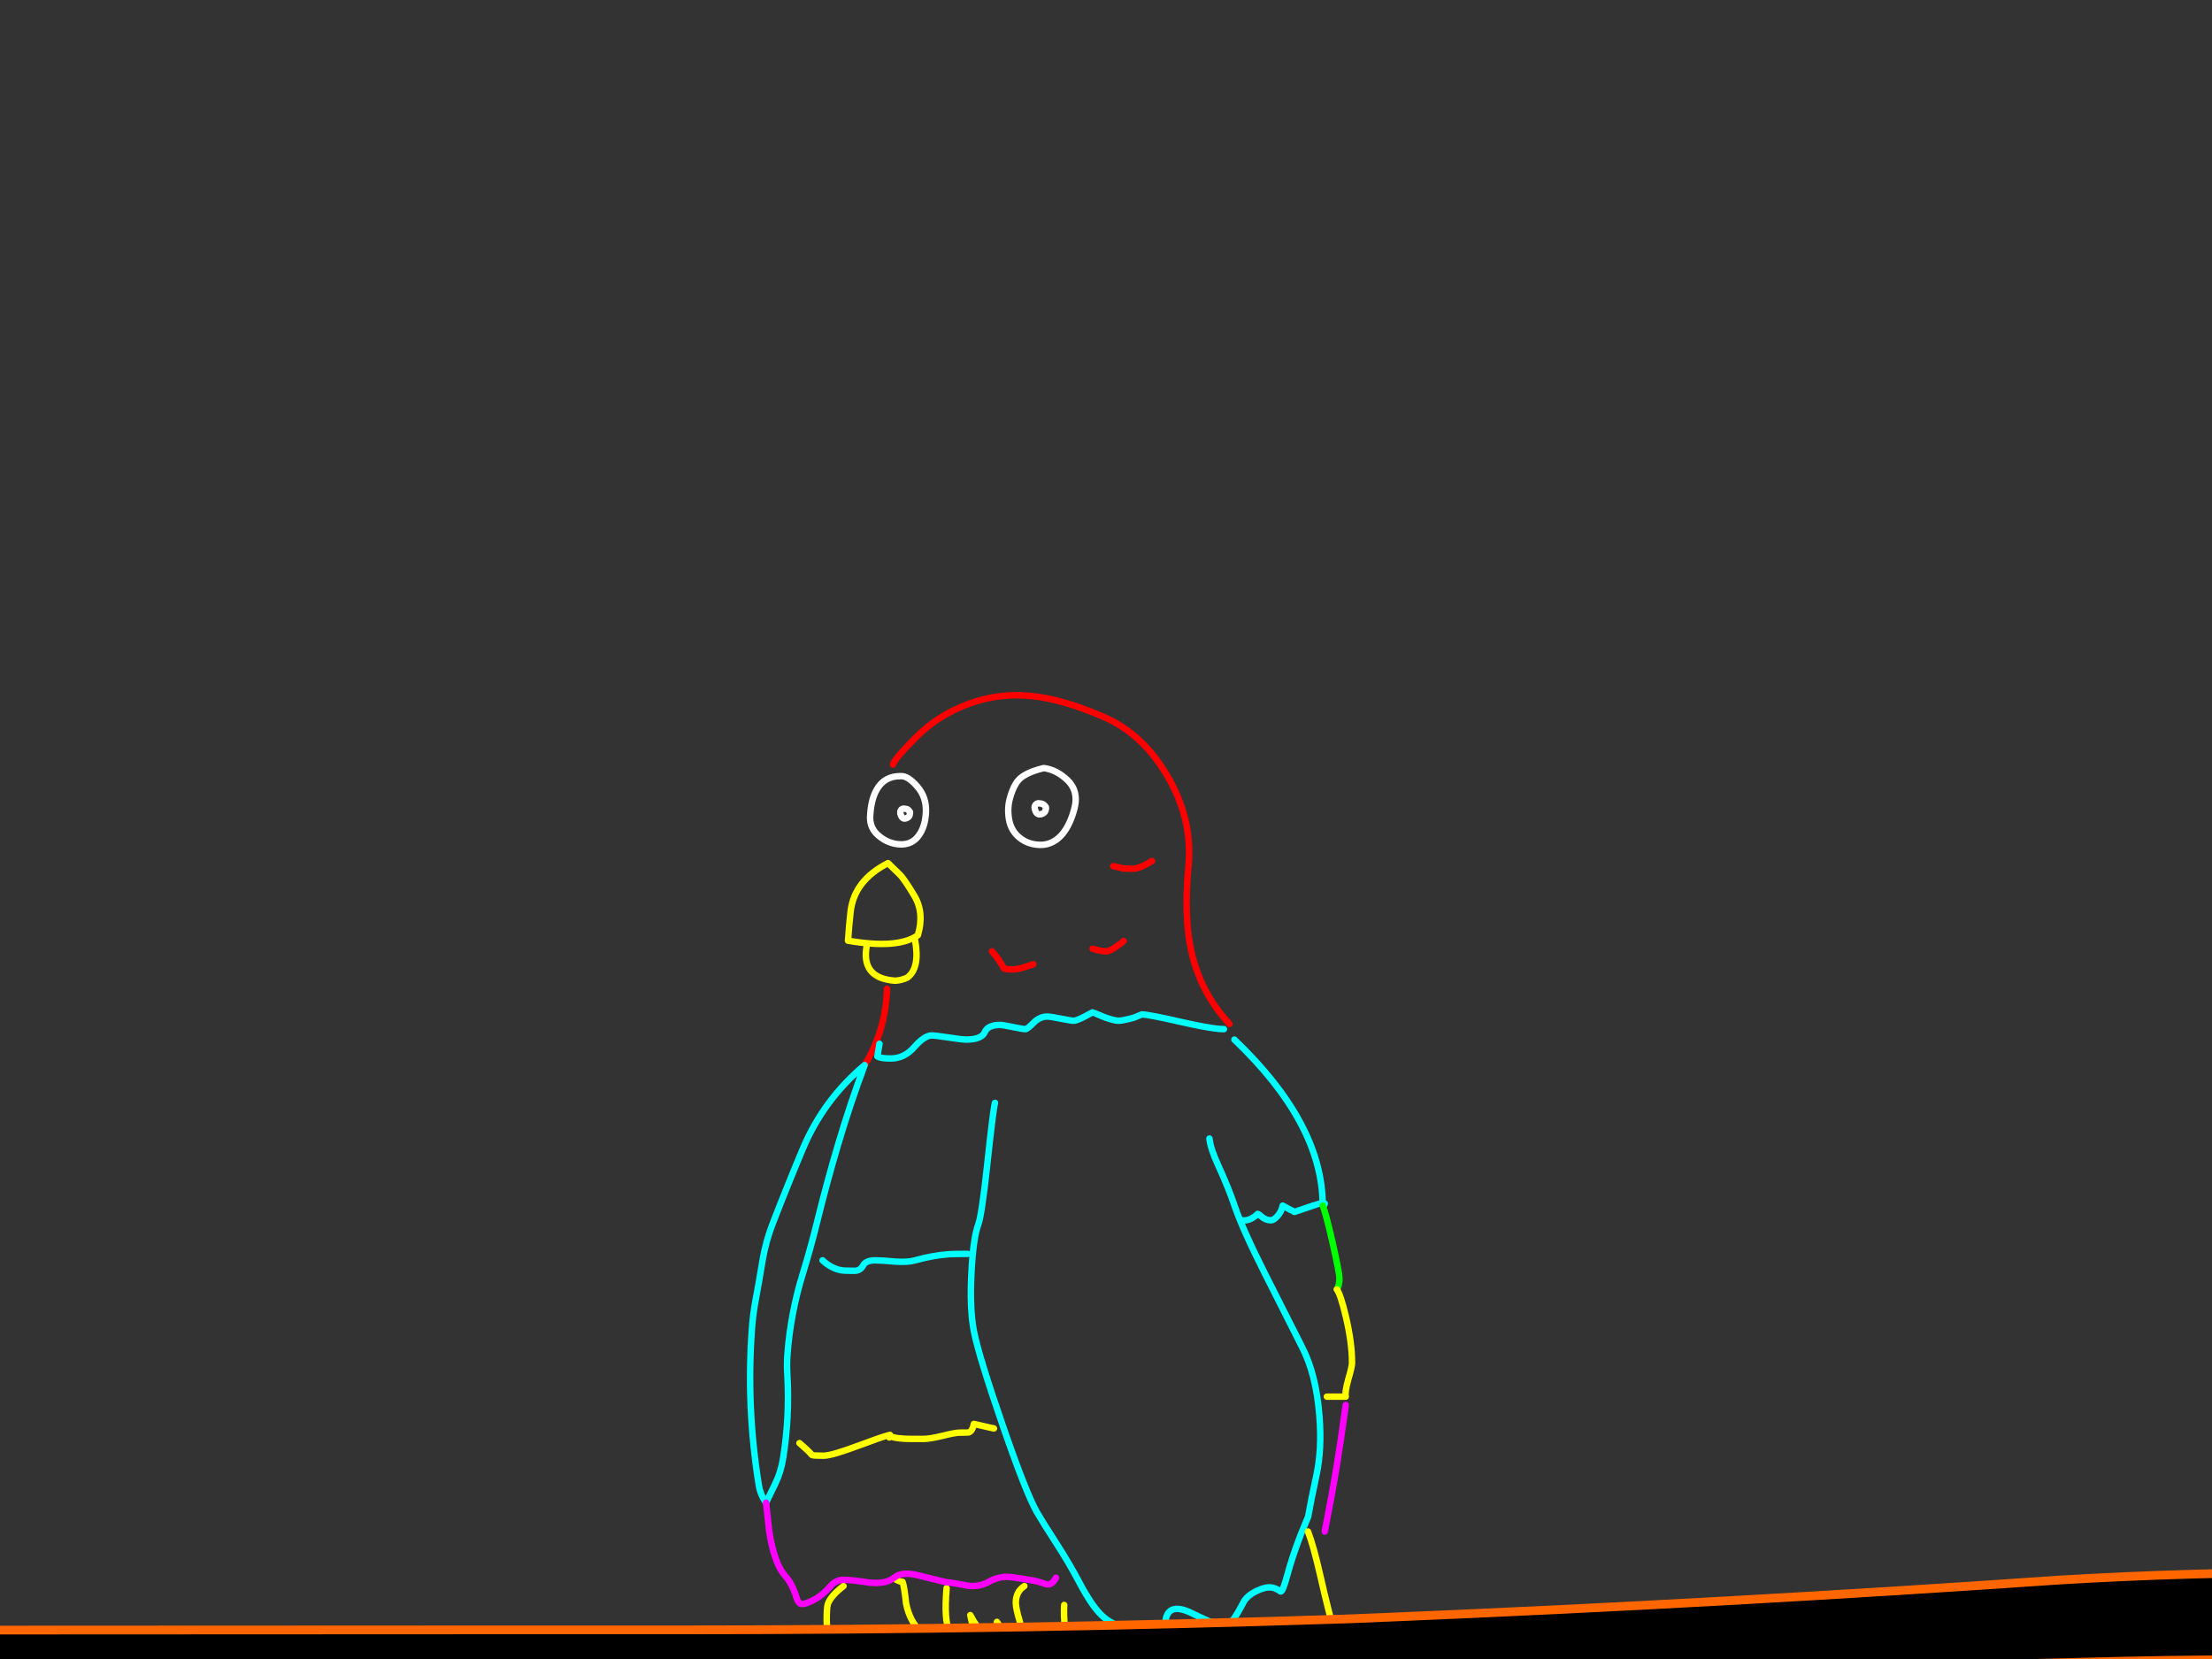 <?xml version="1.0" encoding="utf-8"?>
<svg id="EdithAnim12" image-rendering="inherit" baseProfile="basic" version="1.1" x="0px" y="0px" width="800" height="600" xmlns="http://www.w3.org/2000/svg" xmlns:xlink="http://www.w3.org/1999/xlink">
  <rect width="100%" height="100%" fill="#333333" stroke="none"/>
  <g id="14_JurorParrotf107r1" overflow="visible">
    <g id="Parrot">
      <path id="Layer2_0_1_STROKES" stroke="#FFF" stroke-width="2.334" stroke-linejoin="round" stroke-linecap="round" fill="none" d="M377.474,277.786 Q381.792,278.311 385.643,281.754 390.311,285.896 388.561,292.49 386.81,299.083 383.543,302.409 380.275,305.677 376.074,305.56 371.814,305.444 368.78,302.993 365.688,300.542 364.929,296.399 364.229,292.432 365.221,288.756 366.154,285.43 367.38,283.446 368.547,281.403 370.997,280.12 373.39,278.778 377.474,277.786Z M377.941,291.498 Q377.358,290.739 376.482,290.623 375.549,290.506 375.49,290.506 375.14,290.506 374.732,290.856 373.74,291.731 374.557,293.482 375.257,294.941 376.832,294.357 377.941,293.949 378.116,293.132 378.291,292.548 378.291,292.315 378.35,291.848 377.941,291.498Z M325.718,280.703 Q328.285,280.47 331.728,284.438 335.112,288.289 334.879,293.715 334.645,299.025 332.195,302.293 329.802,305.502 325.659,305.385 321.458,305.21 318.191,302.584 314.515,299.784 314.69,295.349 314.981,289.281 317.024,285.663 319.824,280.645 325.718,280.703Z M328.81,293.307 Q328.402,292.607 327.643,292.548 326.768,292.432 326.71,292.432 326.476,292.432 326.068,292.723 325.193,293.54 325.951,295.116 326.593,296.458 327.877,295.874 328.81,295.524 328.985,294.766 329.102,294.299 329.102,294.065 329.219,293.657 328.81,293.307Z" test="Parrot"/>
      <path id="Layer2_0_2_STROKES" stroke="#F00" stroke-width="2.334" stroke-linejoin="round" stroke-linecap="round" fill="none" d="M402.623,313.262 Q406.124,313.963 406,314.079 407.875,314.196 409.625,314.196 412.134,314.196 416.627,311.395 M395.154,343.138 L396.846,343.605 Q398.83,344.071 400.289,344.071 401.164,344.071 403.615,342.438 405.891,340.92 406.358,340.337 M444.635,370.329 Q434.307,359.126 430.923,344.363 428.064,331.759 429.814,313.496 431.39,297.391 423.162,282.337 414.06,265.707 399.18,259.289 384.301,252.812 372.806,251.703 361.311,250.536 350.342,254.562 339.313,258.589 331.261,266.699 323.267,274.693 322.975,276.502 M320.816,357.608 Q320.291,372.838 312.706,385.208 M358.744,344.071 Q361.37,346.989 363.062,350.198 363.295,350.607 366.213,350.607 367.73,350.607 369.772,350.023 370.181,349.906 373.682,348.739" test="Parrot"/>
      <path id="Layer2_0_3_STROKES" stroke="#0FF" stroke-width="2.334" stroke-linejoin="round" stroke-linecap="round" fill="none" d="M318.074,377.506 L317.315,382.057 Q318.366,382.582 319.649,382.699 320.466,382.816 322.217,382.816 327.06,382.816 330.678,378.673 334.354,374.472 337.038,374.472 337.971,374.472 343.106,375.23 348.183,375.989 349.175,375.989 354.951,375.989 356.118,373.363 357.227,370.679 361.661,370.679 362.653,370.679 366.271,371.437 369.947,372.196 370.881,372.196 371.523,372.196 373.798,369.92 376.016,367.645 378.816,367.645 379.808,367.645 383.601,368.403 387.394,369.162 388.327,369.162 389.378,369.162 392.295,367.645 393.754,366.886 395.154,366.128 395.329,366.128 398.83,367.645 402.74,369.162 404.607,369.162 406,369.162 410.092,368.053 411.609,367.47 412.951,366.886 415.285,366.886 427.013,369.57 436.758,371.788 441.134,372.138 442.009,372.196 442.651,372.196 M359.853,398.862 Q359.211,401.021 357.11,420.626 355.068,439.59 353.784,442.916 351.975,447.818 351.333,460.304 350.633,473.55 352.267,481.661 354.076,490.647 362.537,515.212 371.231,540.419 375.082,547.013 376.891,550.164 382.376,558.683 386.81,565.568 390.253,572.103 394.804,580.739 398.422,584.182 402.098,587.741 407.758,588.85 411.551,589.608 417.444,591.009 421.412,591.475 421.412,588.091 421.412,578.638 431.273,583.54 438.217,586.982 440.609,587.449 444.46,588.208 446.502,585.057 448.019,582.781 450.062,578.872 452.279,575.838 457.122,574.379 460.273,573.445 463.074,575.546 463.832,576.129 465.524,569.827 467.45,562.709 470.484,554.89 L473.11,548.53 Q473.868,543.978 476.144,533.359 478.128,524.023 477.194,512.236 476.027,497 470.834,487.029 470.543,486.445 457.53,460.713 449.245,444.258 446.502,436.089 444.46,429.963 440.551,421.385 437.808,415.433 437.4,411.757 M479.003,435.681 Q478.303,435.272 477.253,435.272 477.078,435.272 468.15,438.307 466.225,437.256 463.891,436.031 463.482,438.248 461.907,439.94 460.565,441.341 459.689,441.341 457.764,441.341 456.188,439.94 454.905,438.832 454.788,439.065 453.796,440.115 452.337,440.816 450.645,441.574 449.478,441.341 M446.444,375.989 Q478.011,406.156 478.361,435.272 L479.12,435.272 M312.706,385.208 Q307.513,399.095 303.253,413.449 298.994,427.745 295.434,442.274 293.159,451.494 290.358,460.596 285.865,475.125 284.756,490.238 284.523,493.797 284.756,497.24 285.631,512.236 283.239,527.29 282.48,532.308 280.263,536.86 278.629,540.186 277.054,543.453 275.012,540.711 274.428,537.093 269.819,508.618 271.977,480.085 272.328,475.534 273.144,470.983 274.545,463.455 275.77,455.928 276.937,448.985 279.505,442.391 284.814,428.679 290.474,415.2 297.943,397.637 312.706,385.208Z M297.476,455.812 Q300.511,458.671 304.07,459.371 305.12,459.604 308.971,459.604 311.13,459.604 312.122,457.737 313.114,455.812 316.557,455.812 318.833,455.812 323.851,456.278 328.344,456.57 330.969,455.812 337.446,454.003 343.34,453.594 344.915,453.478 349.933,453.478" test="Parrot"/>
      <path id="Layer2_0_4_STROKES" stroke="#0F0" stroke-width="2.334" stroke-linejoin="round" stroke-linecap="round" fill="none" d="M483.496,466.315 Q484.43,464.856 484.43,462.288 484.43,460.48 481.921,449.276 479.295,437.898 478.361,436.031" test="Parrot"/>
      <path id="Layer2_0_5_STROKES" stroke="#FF0" stroke-width="2.334" stroke-linejoin="round" stroke-linecap="round" fill="none" d="M479.879,505.117 L486.705,505.117 Q486.355,503.484 487.581,499.049 488.981,494.206 488.981,492.98 488.981,485.628 486.764,476.234 484.897,468.298 483.496,466.315 M321.167,312.154 Q308.913,318.397 307.629,329.717 307.046,334.91 306.696,340.22 324.843,343.313 331.961,338.236 334.354,330.184 330.736,324.057 327.06,317.872 325.309,316.18 323.559,314.429 321.167,312.154Z M313.523,341.737 Q311.13,353.874 323.851,354.691 326.185,354.516 328.11,353.582 332.778,350.198 330.969,340.103 M289.132,521.922 Q292.342,524.665 293.684,526.24 294.034,526.473 297.827,526.473 300.861,526.473 310.897,522.681 319.008,519.646 321.4,519.063 321.692,518.946 321.867,518.946 321.925,520.055 327.235,520.347 328.344,520.405 334.004,520.405 336.221,520.405 340.83,519.296 345.44,518.129 347.249,518.129 350.05,518.129 350.283,518.071 351.742,517.604 352.209,514.978 361.311,517.079 359.036,516.496 M321.4,519.063 Q321.108,519.18 321.342,519.588 321.867,520.405 321.867,518.946 M305.062,573.62 Q300.452,577.18 299.402,580.097 298.994,581.322 298.994,586.107 298.994,592.409 302.67,594.451 305.47,595.968 316.557,597.135 316.557,595.268 316.207,593.693 318.541,594.568 321.867,595.618 L325.659,595.618 Q324.142,593.634 322.917,592 325.543,592.934 327.935,594.101 L333.245,594.101 333.245,590.308 Q329.044,586.574 327.702,579.922 327.002,573.445 326.418,572.103 325.659,572.103 324.142,571.345 M342.348,574.379 Q341.356,586.282 343.398,589.783 345.148,592.817 352.209,593.343 L352.209,588.791 Q351.567,587.507 350.925,584.123 351.1,584.357 351.217,584.648 354.543,591.359 360.553,592.584 L360.553,586.574 Q361.311,587.799 362.245,588.966 365.279,592.584 368.897,593.343 L369.714,593.343 Q370.122,590.892 368.838,586.516 367.38,581.673 367.38,579.689 367.38,575.662 370.472,573.62 M384.885,580.447 Q383.951,595.385 394.746,622.926 399.356,634.713 403.907,642.24 408.808,650.292 411.842,650.292 416.16,650.292 417.211,649.825 420.77,648.25 421.295,641.948 424.038,643.29 431.156,644.224 437.4,644.224 439.442,637.805 440.726,633.837 440.959,633.371 442.068,631.328 444.168,631.328 444.985,631.328 453.271,634.363 454.555,634.363 456.714,630.57 459.048,626.485 460.856,626.019 465.174,624.793 471.243,623.918 475.561,622.809 477.603,618.433 478.828,618.433 480.929,618.841 483.029,619.192 483.671,619.192 L483.671,594.101 Q480.637,583.715 477.428,569.536 474.977,558.799 473.052,553.898" test="Parrot"/>
      <path id="Layer2_0_6_STROKES" stroke="#F0F" stroke-width="2.334" stroke-linejoin="round" stroke-linecap="round" fill="none" d="M277.054,543.453 L278.221,554.073 Q280.088,565.568 283.881,569.827 285.806,571.986 286.915,574.671 287.557,576.129 288.257,578.347 288.841,579.922 289.833,580.097 291.058,580.272 293.742,578.93 297.301,577.18 300.277,573.737 302.319,571.345 305.12,571.345 307.804,571.345 314.573,572.395 320.583,572.92 323.384,570.586 326.126,568.31 331.67,569.652 334.82,570.411 341.647,572.103 345.09,572.512 350.166,573.504 354.251,573.97 357.577,572.103 361.02,570.178 364.521,570.294 366.738,570.411 372.048,571.345 375.082,571.753 378.408,572.978 380.508,573.387 381.909,570.586 M479.12,553.898 Q481.862,539.894 483.438,530.208 484.722,522.622 486.705,508.152 M434.307,723.288 Q437.575,732.741 438.45,734.141 439.734,736.183 443.001,736.183 444.227,736.183 444.577,736.067 446.211,735.308 447.961,732.391 469.784,754.389 471.184,754.389 479.937,754.389 483.671,739.276 485.947,730.173 485.947,719.145 485.947,712.201 484.43,705.608 483.438,701.29 481.396,695.922" test="Parrot"/>
      <path id="Layer2_0_7_STROKES" stroke="#F60" stroke-width="2.334" stroke-linejoin="round" stroke-linecap="round" fill="none" d="M413.71,655.602 Q413.126,654.668 412.484,653.735 411.142,651.809 410.675,651.809 L410.675,655.602 Q412.134,664.471 421.879,690.67 433.374,721.771 439.209,721.771 441.718,721.771 447.436,716.869 452.746,711.91 452.862,711.91 453.854,711.91 456.655,712.668 459.514,713.427 460.448,713.427 463.307,713.427 466.108,707.709 468.033,703.741 468.5,701.232 475.094,701.232 478.42,697.847 481.746,694.405 485.188,694.405 485.188,691.779 485.597,685.944 485.947,680.109 485.947,679.525 485.947,674.216 482.563,662.429 478.712,649.125 478.361,646.499 477.778,642.415 478.011,635.354 478.361,627.944 478.361,625.26 L477.603,625.26" test="Parrot"/>
    </g>
    <g id="JuryBoxFront">
      <path fill="#000" stroke="none" d="M-3611.768,602.983 L-3647.025,561.798 -3649.95,765.668 Q-3637.02,765.669 -3618.883,765.668 L-3611.768,602.983 M1039.613,581.797 L1037.478,581.797 1009.257,609.544 1009.257,758.949 Q1025.833,758.975 1039.613,758.949 L1039.613,581.797 M768.55,600.769 Q650.766,603.457 533.218,610.176 413.932,615.947 294.566,616.659 172.197,617.37 49.828,617.212 -69.538,617.054 -188.903,616.659 -315.067,616.263 -441.231,614.761 -565.656,613.338 -690.001,611.283 -813.477,609.307 -936.954,612.469 -1059.165,615.552 -1181.455,622.192 -1300.425,627.33 -1419.633,625.512 -1545.164,623.536 -1670.617,615.789 -1787.532,607.963 -1904.921,606.303 -2021.757,604.722 -2138.672,605.75 -2264.124,606.856 -2389.576,608.754 -2515.503,610.73 -2641.351,612.627 -2766.329,614.524 -2891.465,616.579 -3013.202,618.635 -3135.018,619.583 -3256.36,620.532 -3378.018,618.16 -3495.249,615.868 -3611.768,602.983 L-3618.883,765.668 Q-3293.263,765.525 -1287.224,762.348 622.423,759.257 1009.257,758.949 L1009.257,609.544 Q889.18,598.082 768.55,600.769 M503.416,584.801 Q495.186,585.187 486.974,585.513 366.897,589.465 246.82,589.465 210.435,589.465 174.015,589.465 86.224,589.489 -1.634,589.544 -14.658,589.554 -27.72,589.544 -140.435,589.435 -253.25,587.805 -289.415,587.287 -325.581,586.224 -361.757,585.984 -397.991,585.671 -425.102,585.516 -452.298,585.276 -479.434,584.559 -506.605,584.169 -632.611,582.43 -758.696,581.165 -856.776,580.201 -954.819,584.485 -969.196,585.16 -983.593,585.908 -1102.247,591.363 -1220.664,597.607 L-1473.703,598.872 Q-1600.657,592.785 -1727.454,584.959 -1842.313,576.975 -1957.884,575.869 -2082.862,574.604 -2207.682,576.343 -2329.577,578.082 -2451.631,580.533 -2566.49,582.904 -2681.429,585.355 -2798.265,587.805 -2915.259,589.702 -3038.498,591.679 -3162.053,590.098 -3281.735,588.596 -3401.258,580.691 -3524.26,573.339 -3647.025,561.798 L-3611.768,602.983 Q-3495.249,615.868 -3378.018,618.16 -3256.36,620.532 -3135.018,619.583 -3013.202,618.635 -2891.465,616.579 -2766.329,614.524 -2641.351,612.627 -2515.503,610.73 -2389.576,608.754 -2264.124,606.856 -2138.672,605.75 -2021.757,604.722 -1904.921,606.303 -1787.532,607.963 -1670.617,615.789 -1545.164,623.536 -1419.633,625.512 -1300.425,627.33 -1181.455,622.192 -1059.165,615.552 -936.954,612.469 -813.477,609.307 -690.001,611.283 -565.656,613.338 -441.231,614.761 -315.067,616.263 -188.903,616.659 -69.538,617.054 49.828,617.212 172.197,617.37 294.566,616.659 413.932,615.947 533.218,610.176 650.766,603.457 768.55,600.769 889.18,598.082 1009.257,609.544 L1037.478,581.797 1037.557,580.533 Q1008.486,577.915 979.377,575.315 957.088,573.238 934.792,571.758 839.988,565.747 744.835,571.442 624.254,579.807 503.416,584.801Z" test="JuryBoxFront" stroke-width="1.581"/>
      <path id="Layer1_0_1_STROKES" stroke="#F60" stroke-width="3.162" stroke-linejoin="round" stroke-linecap="round" fill="none" d="M1037.597,580.572 Q1008.486,577.915 979.377,575.315 957.088,573.238 934.792,571.798 839.988,565.747 744.835,571.442 624.254,579.807 503.416,584.841 495.186,585.187 486.974,585.513 366.897,589.465 246.82,589.465 210.435,589.465 174.055,589.465 86.224,589.489 -1.634,589.544 -14.658,589.554 -27.681,589.544 -140.435,589.435 -253.25,587.805 -289.415,587.287 -325.581,586.264 -361.757,585.984 -397.951,585.71 -425.102,585.516 -452.258,585.315 -479.434,584.559 -506.605,584.169 -632.611,582.43 -758.696,581.165 -856.776,580.201 -954.779,584.525 -969.196,585.16 -983.593,585.908 -1102.247,591.363 -1220.664,597.607 L-1473.703,598.872 Q-1600.657,592.785 -1727.454,584.959 -1842.313,576.975 -1957.884,575.869 -2082.862,574.604 -2207.682,576.343 -2329.577,578.082 -2451.631,580.533 -2566.49,582.904 -2681.429,585.355 -2798.265,587.805 -2915.259,589.702 -3038.498,591.679 -3162.053,590.098 -3281.735,588.596 -3401.258,580.691 -3524.26,573.339 -3647.025,561.798 L-3611.768,602.983 Q-3495.249,615.868 -3378.018,618.16 -3256.36,620.532 -3135.018,619.583 -3013.202,618.635 -2891.465,616.579 -2766.329,614.524 -2641.351,612.627 -2515.503,610.73 -2389.576,608.754 -2264.124,606.856 -2138.672,605.75 -2021.757,604.722 -1904.921,606.303 -1787.532,607.963 -1670.617,615.789 -1545.164,623.536 -1419.633,625.512 -1300.425,627.33 -1181.455,622.192 -1059.165,615.552 -936.954,612.469 -813.477,609.307 -690.001,611.283 -565.656,613.338 -441.231,614.761 -315.067,616.263 -188.903,616.659 -69.538,617.054 49.828,617.212 172.197,617.37 294.566,616.659 413.932,615.947 533.218,610.176 650.766,603.457 768.55,600.769 889.18,598.082 1009.257,609.544 L1037.478,581.797 M1037.597,580.572 Q1038.604,580.678 1039.613,580.77 L1039.613,581.797 1039.613,758.949 1039.613,776.656 M1009.257,776.656 L1009.257,758.988 M-3618.883,765.668 L-3619.357,776.656 M1009.257,758.988 L1009.257,609.544 M-3650.108,776.656 L-3649.95,765.668 -3647.025,561.798 M-3611.768,602.983 L-3618.883,765.668" test="JuryBoxFront"/>
    </g>
  </g>
</svg>